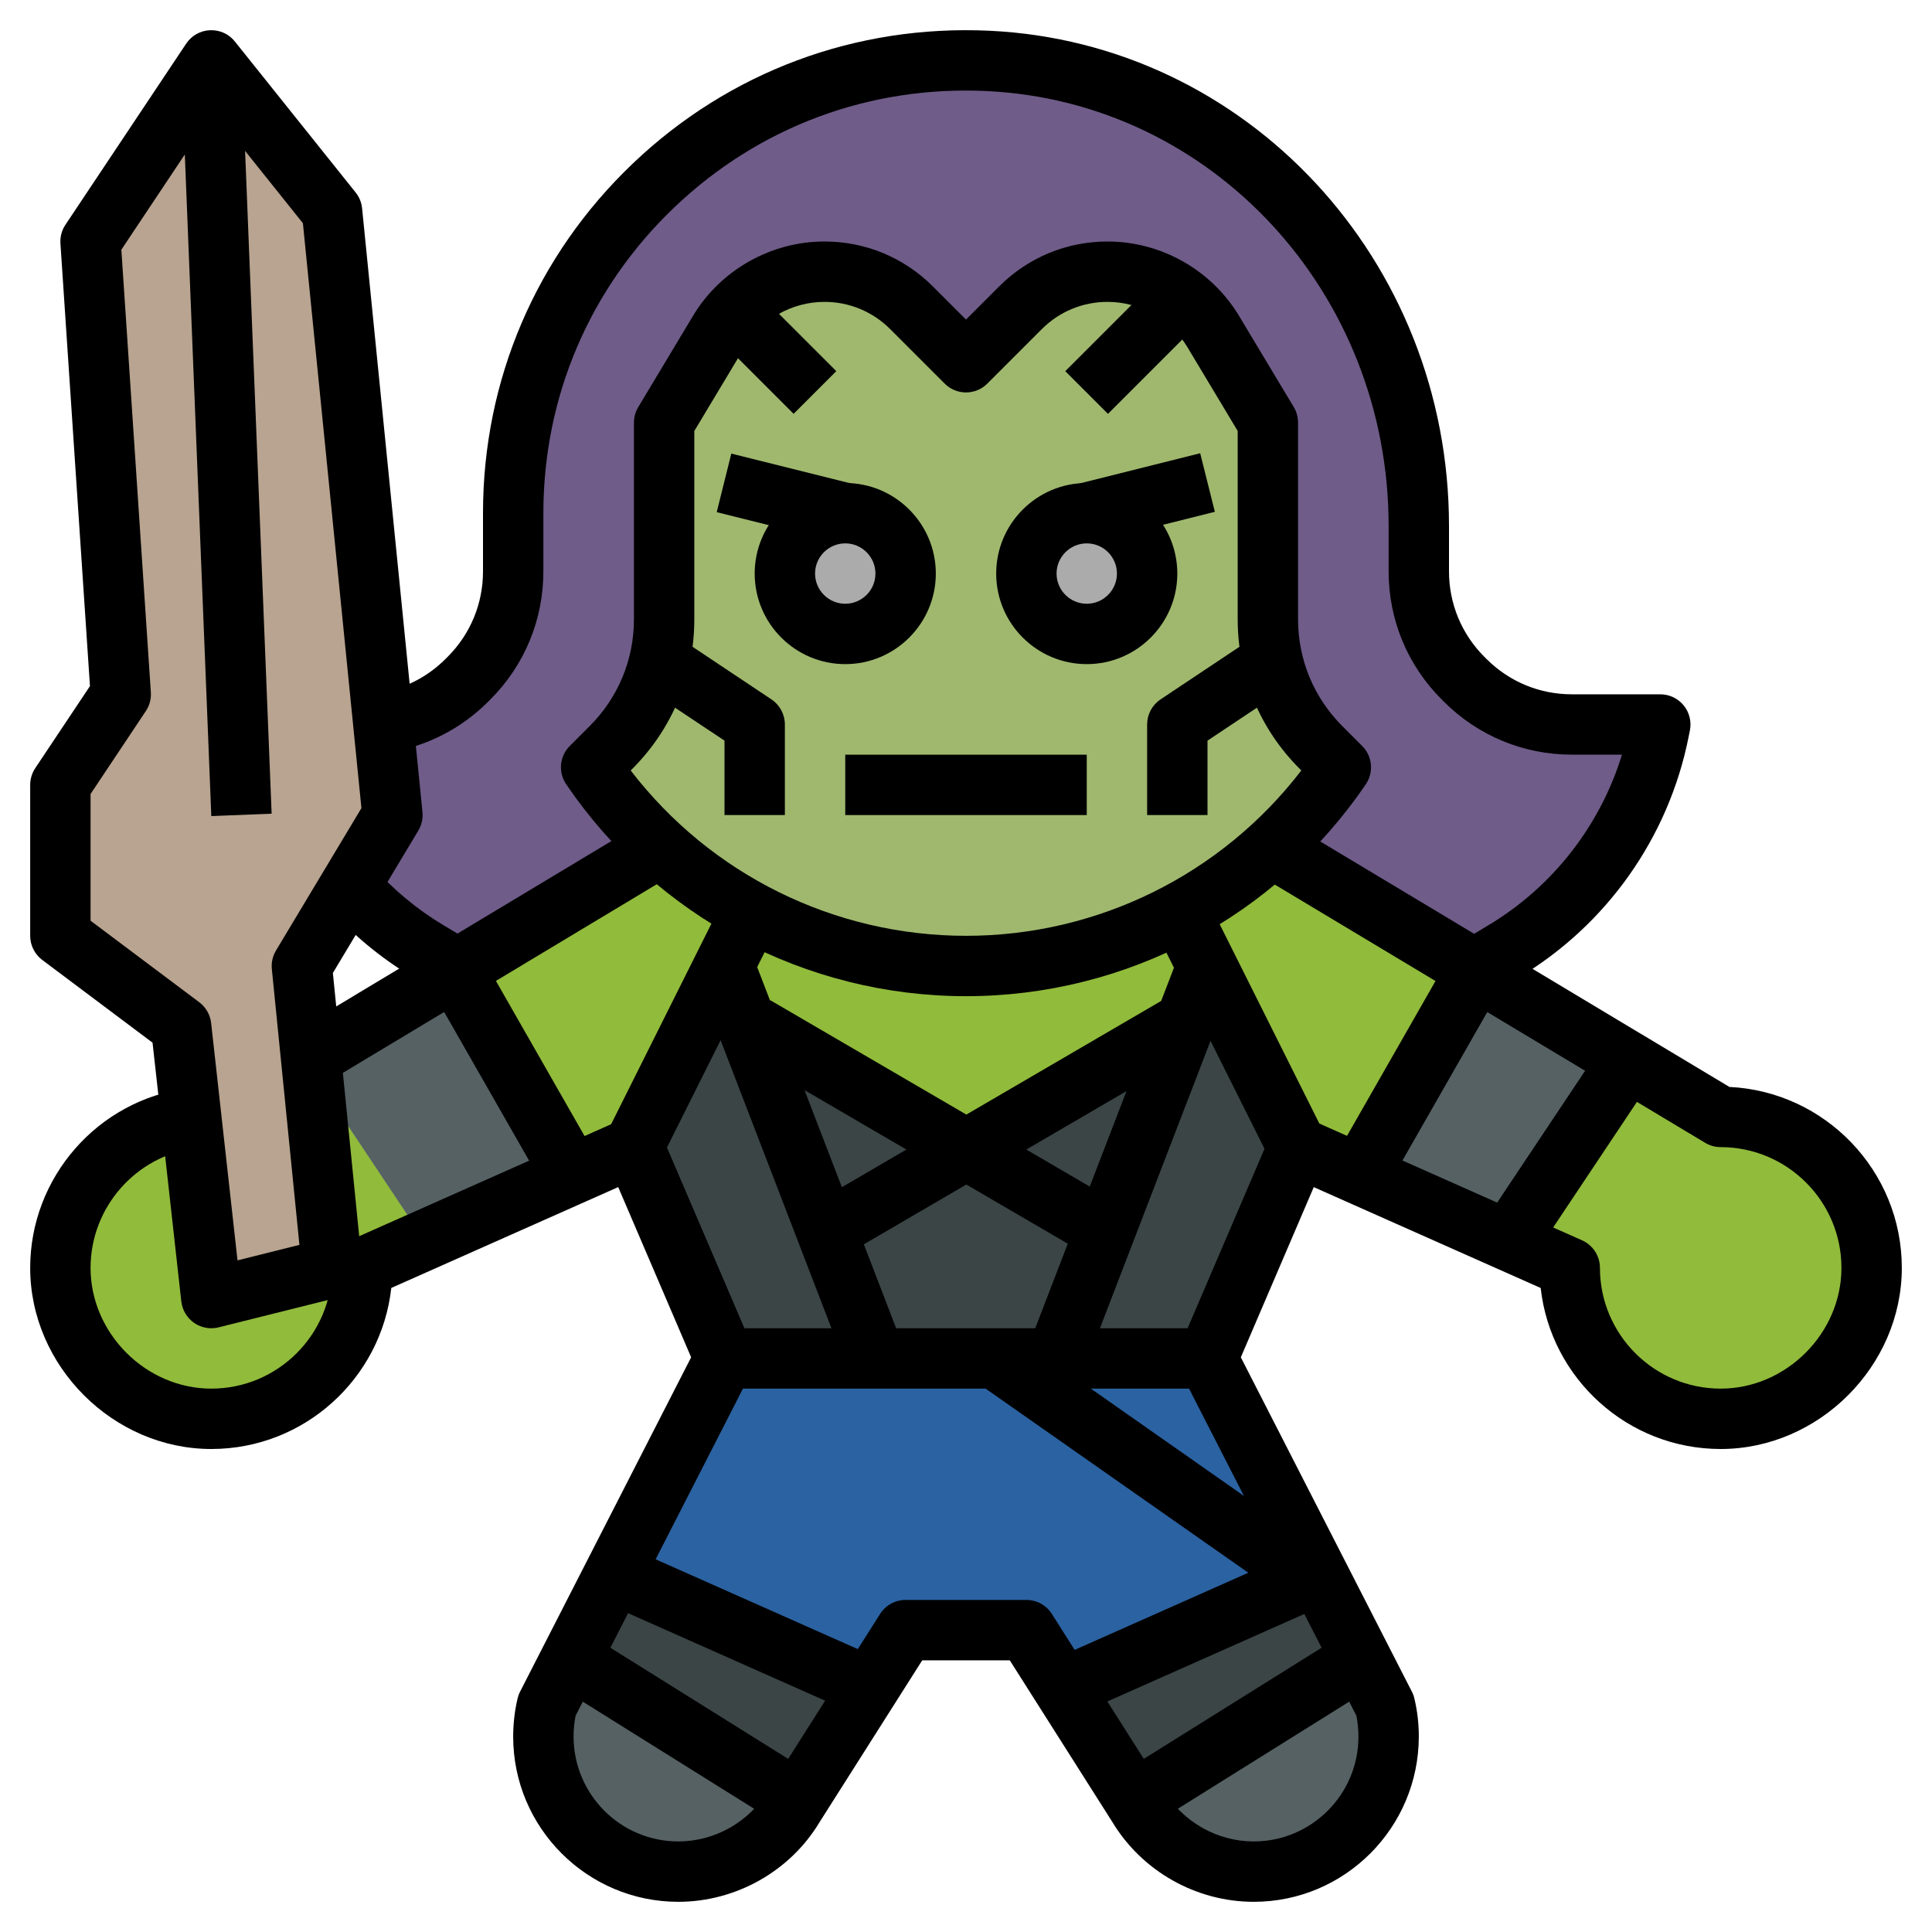 <?xml version="1.0" encoding="iso-8859-1"?>
<!-- Generator: Adobe Illustrator 22.1.0, SVG Export Plug-In . SVG Version: 6.00 Build 0)  -->
<svg xmlns="http://www.w3.org/2000/svg" xmlns:xlink="http://www.w3.org/1999/xlink" version="1.1" id="Layer_3" x="0px" y="0px" viewBox="0 0 64 64" style="enable-background:new 0 0 64 64;" xml:space="preserve" width="512" height="512">
<g>
	<g>
		<path style="fill:#91BB3B;" d="M57,37l-14.882-8.929C39.45,30.51,35.9,32,32,32c-3.9,0-7.451-1.49-10.118-3.929L7,37    c-2.761,0-5,2.238-5,5C2,44.703,4.297,47,7,47c2.761,0,5-2.239,5-5l9-4l3,7l-5.881,11.495C18.04,56.831,18,57.174,18,57.519v0.012    C18,59.999,20.001,62,22.469,62h0c1.57,0,3.025-0.824,3.832-2.17L30,54h4l3.698,5.83c0.808,1.346,2.263,2.17,3.832,2.17h0    C43.999,62,46,59.999,46,57.531v-0.012c0-0.345-0.04-0.688-0.119-1.024L40,45l3-7l9,4c0,2.761,2.238,5,5,5    c2.703,0,5.001-2.297,5-5C62,39.238,59.761,37,57,37z"/>
	</g>
	<g>
		<path style="fill:#566164;" d="M18.119,56.495C18.04,56.831,18,57.174,18,57.519v0.012C18,59.999,20.001,62,22.469,62    c1.57,0,3.025-0.824,3.833-2.17l0.121-0.191l-7.511-4.694L18.119,56.495z"/>
	</g>
	<g>
		<path style="fill:#566164;" d="M46,57.519c0-0.345-0.04-0.688-0.119-1.024l-0.793-1.55l-7.511,4.694l0.121,0.191    c0.808,1.346,2.263,2.17,3.832,2.17h0C43.999,62,46,59.999,46,57.531V57.519z"/>
	</g>
	<g>
		<polygon style="fill:#3B4546;" points="26.423,59.639 28.79,55.907 20.341,52.152 18.912,54.945   "/>
	</g>
	<g>
		<polygon style="fill:#3B4546;" points="45.088,54.945 43.659,52.152 35.21,55.907 37.577,59.639   "/>
	</g>
	<g>
		<polygon style="fill:#2B62A1;" points="40,45 24,45 20.341,52.152 28.79,55.907 30,54 34,54 35.21,55.907 43.659,52.152   "/>
	</g>
	<g>
		<polygon style="fill:#3B4546;" points="24,45 21,38 24,32 24.702,33.826 32,38.083 39.298,33.826 40,32 43,38 40,45   "/>
	</g>
	<g>
		<polygon style="fill:#566164;" points="10.095,35.143 14.057,41.086 18.949,38.911 15.085,32.149   "/>
	</g>
	<g>
		<path style="fill:#6F5C89;" d="M42.12,28.072C39.452,30.512,35.9,32,32,32c-3.9,0-7.452-1.488-10.12-3.928l-6.71,4.026    c0,0-0.998-0.594-0.998-0.594c-0.977-0.586-1.846-1.313-2.585-2.15C11.588,29.354,13,27,13,27s-0.306-3.059-0.306-3.059    c1.043-0.161,2.015-0.65,2.77-1.406l0.071-0.071C16.473,21.527,17,20.255,17,18.929V17h0c0-8.525,7.111-15.388,15.725-14.983    C40.793,2.397,47,9.347,47,17.424l0,1.505c0,1.326,0.527,2.598,1.464,3.536l0.071,0.071C49.473,23.473,50.745,24,52.071,24H55    l-0.046,0.228c-0.608,3.039-2.469,5.681-5.127,7.275L49,32c0,0-0.175,0.095-0.175,0.095C48.825,32.095,42.12,28.072,42.12,28.072z    "/>
	</g>
	<g>
		<polygon style="fill:#B8A490;" points="4,23 2,26 2,31 6,34 7,43 11,42 10,32 13,27 11,7 7,2 3,8   "/>
	</g>
	<g>
		<polygon style="fill:#566164;" points="53.905,35.143 48.915,32.149 45.051,38.911 49.943,41.086   "/>
	</g>
	<g>
		<path d="M41.531,63c-1.911,0-3.708-1.018-4.69-2.655L33.45,55h-2.9l-3.404,5.366C26.177,61.982,24.38,63,22.469,63    C19.454,63,17,60.546,17,57.53c0-0.433,0.049-0.854,0.145-1.264c0.019-0.079,0.046-0.155,0.083-0.227l5.667-11.077l-2.416-5.638    l-7.517,3.341C12.631,45.662,10.083,48,7,48c-3.252,0-6-2.748-6-6c0-2.998,2.239-5.556,5.207-5.948l0.263,1.982    C4.492,38.296,3,40.001,3,42c0,2.168,1.832,4,4,4c2.206,0,4-1.794,4-4c0-0.396,0.233-0.753,0.594-0.914l9-4    c0.245-0.108,0.522-0.113,0.771-0.017c0.249,0.098,0.449,0.291,0.554,0.537l3,7c0.117,0.273,0.107,0.584-0.029,0.849l-5.822,11.38    C19.023,57.061,19,57.29,19,57.519C19,59.443,20.556,61,22.469,61c1.212,0,2.352-0.646,2.975-1.685l3.711-5.852    C29.339,53.175,29.658,53,30,53h4c0.342,0,0.661,0.175,0.844,0.464l3.698,5.83C39.179,60.354,40.319,61,41.531,61    C43.444,61,45,59.443,45,57.53c0-0.239-0.023-0.47-0.068-0.695l-5.822-11.38c-0.136-0.265-0.146-0.575-0.029-0.849l3-7    c0.105-0.246,0.305-0.439,0.554-0.537c0.25-0.099,0.526-0.093,0.771,0.017l9,4C52.767,41.247,53,41.604,53,42c0,2.206,1.794,4,4,4    c2.168,0,4-1.832,4-4c0-2.206-1.794-4-4-4c-0.181,0-0.359-0.049-0.515-0.143l-15-9l1.029-1.715l14.774,8.864    C60.463,36.158,63,38.788,63,42c0,3.252-2.748,6-6,6c-3.083,0-5.63-2.338-5.963-5.334l-7.517-3.341l-2.416,5.638l5.667,11.077    c0.037,0.071,0.065,0.147,0.083,0.227C46.951,56.677,47,57.098,47,57.519C47,60.546,44.546,63,41.531,63z"/>
	</g>
	<g>
		<path style="fill:#9FB86E;" d="M44.417,25.417l-0.66-0.66C42.632,23.632,42,22.106,42,20.515V14l-1.812-3.019    C39.451,9.752,38.123,9,36.69,9h0c-1.082,0-2.12,0.43-2.885,1.195L32,12l-1.805-1.805C29.43,9.43,28.392,9,27.31,9h0    c-1.433,0-2.761,0.752-3.499,1.981L22,14v6.515c0,1.591-0.632,3.117-1.757,4.243l-0.66,0.66l0,0C22.281,29.39,26.836,32,32,32    C37.164,32,41.719,29.39,44.417,25.417L44.417,25.417z"/>
	</g>
	<g>
		<circle style="fill:#ABABAB;" cx="28" cy="19" r="2"/>
	</g>
	<g>
		<circle style="fill:#ABABAB;" cx="36" cy="19" r="2"/>
	</g>
	<g>
		<path d="M49.515,32.857l-1.029-1.715l0.827-0.497c2.125-1.274,3.696-3.297,4.417-5.646h-1.658c-1.603,0-3.109-0.624-4.243-1.757    l-0.071-0.071C46.624,22.038,46,20.532,46,18.929v-1.505c0-7.728-5.852-14.056-13.322-14.408    c-3.877-0.183-7.545,1.186-10.34,3.853C19.541,9.537,18,13.135,18,17v1.929c0,1.603-0.624,3.109-1.757,4.243l-0.071,0.071    c-0.907,0.907-2.057,1.491-3.324,1.687l-0.306-1.977c0.845-0.13,1.611-0.519,2.216-1.124l0.071-0.071    C15.584,21.002,16,19.997,16,18.929V17c0-4.417,1.761-8.529,4.958-11.579c3.194-3.047,7.392-4.609,11.814-4.403    C41.311,1.42,48,8.626,48,17.424v1.505c0,1.068,0.416,2.073,1.171,2.829l0.071,0.071C49.998,22.584,51.003,23,52.071,23H55    c0.3,0,0.583,0.134,0.773,0.366s0.266,0.537,0.207,0.831l-0.046,0.229c-0.661,3.308-2.7,6.2-5.593,7.936L49.515,32.857z"/>
	</g>
	<g>
		<rect x="9.33" y="30.509" transform="matrix(0.857 -0.515 0.515 0.857 -13.913 12.805)" width="13.642" height="2"/>
	</g>
	<g>
		<rect x="23.5" y="49.076" transform="matrix(0.406 -0.914 0.914 0.406 -34.796 54.457)" width="2.001" height="9.849"/>
	</g>
	<g>
		<rect x="22" y="52.783" transform="matrix(0.53 -0.848 0.848 0.53 -37.95 46.529)" width="1.999" height="9.434"/>
	</g>
	<g>
		<rect x="34.576" y="53" transform="matrix(0.914 -0.406 0.406 0.914 -18.527 20.697)" width="9.849" height="2.001"/>
	</g>
	<g>
		<rect x="36.283" y="56.5" transform="matrix(0.848 -0.53 0.53 0.848 -24.243 30.47)" width="9.434" height="1.999"/>
	</g>
	<g>
		<rect x="24" y="44" width="16" height="2"/>
	</g>
	<g>
		<rect x="25.5" y="31.536" transform="matrix(0.933 -0.359 0.359 0.933 -12.054 12.079)" width="2.001" height="13.928"/>
	</g>
	<g>
		<rect x="30.536" y="37.5" transform="matrix(0.359 -0.933 0.933 0.359 -11.902 59.666)" width="13.928" height="2.001"/>
	</g>
	<g>
		<rect x="30" y="30.554" transform="matrix(0.504 -0.864 0.864 0.504 -17.012 45.382)" width="2.001" height="13.892"/>
	</g>
	<g>
		<rect x="26.054" y="36.5" transform="matrix(0.864 -0.504 0.504 0.864 -14.396 21.726)" width="13.892" height="2.001"/>
	</g>
	<g>
		<rect x="48.394" y="37" transform="matrix(0.555 -0.832 0.832 0.555 -8.462 60.188)" width="7.211" height="2"/>
	</g>
	<g>
		<rect x="42.969" y="34.5" transform="matrix(0.496 -0.868 0.868 0.496 -7.141 58.694)" width="8.062" height="2"/>
	</g>
	<g>
		<rect x="16" y="31.469" transform="matrix(0.868 -0.496 0.496 0.868 -15.373 13.112)" width="2" height="8.062"/>
	</g>
	<g>
		<rect x="37" y="42.397" transform="matrix(0.574 -0.819 0.819 0.574 -23.524 51.818)" width="2" height="12.207"/>
	</g>
	<g>
		<rect x="18.528" y="33" transform="matrix(0.447 -0.894 0.894 0.447 -17.696 39.367)" width="8.944" height="2"/>
	</g>
	<g>
		<rect x="40" y="29.528" transform="matrix(0.894 -0.447 0.447 0.894 -10.877 21.925)" width="2" height="8.944"/>
	</g>
	<g>
		<path d="M7,44c-0.202,0-0.402-0.062-0.571-0.179c-0.237-0.165-0.391-0.424-0.423-0.711l-0.953-8.57L1.4,31.8    C1.148,31.611,1,31.315,1,31v-5c0-0.197,0.059-0.391,0.168-0.555l1.812-2.717L2.002,8.066c-0.015-0.22,0.043-0.438,0.166-0.621    l4-6c0.177-0.266,0.47-0.431,0.789-0.444c0.332-0.012,0.625,0.126,0.824,0.375l4,5c0.121,0.15,0.195,0.333,0.214,0.525l2,20    c0.021,0.214-0.027,0.43-0.138,0.614l-2.83,4.716l0.967,9.67c0.049,0.494-0.271,0.949-0.752,1.069l-4,1C7.163,43.99,7.081,44,7,44    z M3,30.5l3.6,2.7c0.221,0.165,0.363,0.415,0.394,0.689l0.874,7.862l2.051-0.513L9.005,32.1c-0.021-0.214,0.027-0.43,0.138-0.614    l2.83-4.716L10.034,7.394L7.073,3.692l-3.053,4.58l0.977,14.662c0.015,0.22-0.043,0.438-0.166,0.621L3,26.303V30.5z"/>
	</g>
	<g>
		<path d="M14.659,32.957l-0.998-0.594c-1.059-0.635-2.007-1.424-2.823-2.347l1.499-1.324c0.679,0.769,1.47,1.427,2.35,1.955    l0.995,0.593L14.659,32.957z"/>
	</g>
	<g>
		<rect x="6.5" y="1.99" transform="matrix(0.999 -0.04 0.04 0.999 -0.574 0.311)" width="2" height="25.02"/>
	</g>
	<g>
		<path d="M28,22c-1.654,0-3-1.346-3-3s1.346-3,3-3s3,1.346,3,3S29.654,22,28,22z M28,18c-0.551,0-1,0.449-1,1s0.449,1,1,1    s1-0.449,1-1S28.551,18,28,18z"/>
	</g>
	<g>
		<path d="M36,22c-1.654,0-3-1.346-3-3s1.346-3,3-3s3,1.346,3,3S37.654,22,36,22z M36,18c-0.551,0-1,0.449-1,1s0.449,1,1,1    s1-0.449,1-1S36.551,18,36,18z"/>
	</g>
	<g>
		<path d="M32,33c-5.308,0-10.259-2.625-13.245-7.021c-0.27-0.397-0.219-0.93,0.12-1.269l0.66-0.66C20.48,23.106,21,21.85,21,20.515    V14c0-0.181,0.049-0.359,0.143-0.515l1.812-3.019C23.867,8.945,25.536,8,27.31,8c1.357,0,2.632,0.528,3.592,1.488L32,10.586    l1.098-1.098C34.058,8.528,35.333,8,36.69,8c1.774,0,3.443,0.945,4.356,2.466l1.812,3.019C42.951,13.641,43,13.819,43,14v6.515    c0,1.335,0.52,2.591,1.464,3.536l0.66,0.66c0.339,0.339,0.39,0.872,0.12,1.269C42.259,30.375,37.308,33,32,33z M20.892,25.522    C23.537,28.967,27.631,31,32,31s8.463-2.033,11.108-5.478l-0.058-0.058c-1.322-1.322-2.05-3.08-2.05-4.95v-6.238l-1.669-2.781    C38.778,10.573,37.766,10,36.69,10c-0.823,0-1.596,0.32-2.178,0.902l-1.805,1.805c-0.391,0.391-1.023,0.391-1.414,0l-1.805-1.805    C28.906,10.32,28.133,10,27.31,10c-1.076,0-2.088,0.573-2.641,1.496L23,14.277v6.238c0,1.87-0.728,3.627-2.05,4.95L20.892,25.522z    "/>
	</g>
	<g>
		<path d="M26,27h-2v-2.465l-2.555-1.703l1.109-1.664l3,2C25.833,23.354,26,23.666,26,24V27z"/>
	</g>
	<g>
		<path d="M40,27h-2v-3c0-0.334,0.167-0.646,0.445-0.832l3-2l1.109,1.664L40,24.535V27z"/>
	</g>
	<g>
		<rect x="24.5" y="9.379" transform="matrix(0.707 -0.707 0.707 0.707 -0.663 21.399)" width="2" height="4.243"/>
	</g>
	<g>
		<rect x="35.379" y="10.5" transform="matrix(0.707 -0.707 0.707 0.707 2.852 29.885)" width="4.243" height="2"/>
	</g>
	<g>
		<rect x="28" y="25" width="8" height="2"/>
	</g>
	<g>
		<rect x="35.938" y="15.5" transform="matrix(0.97 -0.243 0.243 0.97 -2.868 9.714)" width="4.123" height="2"/>
	</g>
	<g>
		<rect x="25" y="14.438" transform="matrix(0.242 -0.97 0.97 0.242 3.687 37.722)" width="2" height="4.123"/>
	</g>
</g>
</svg>
